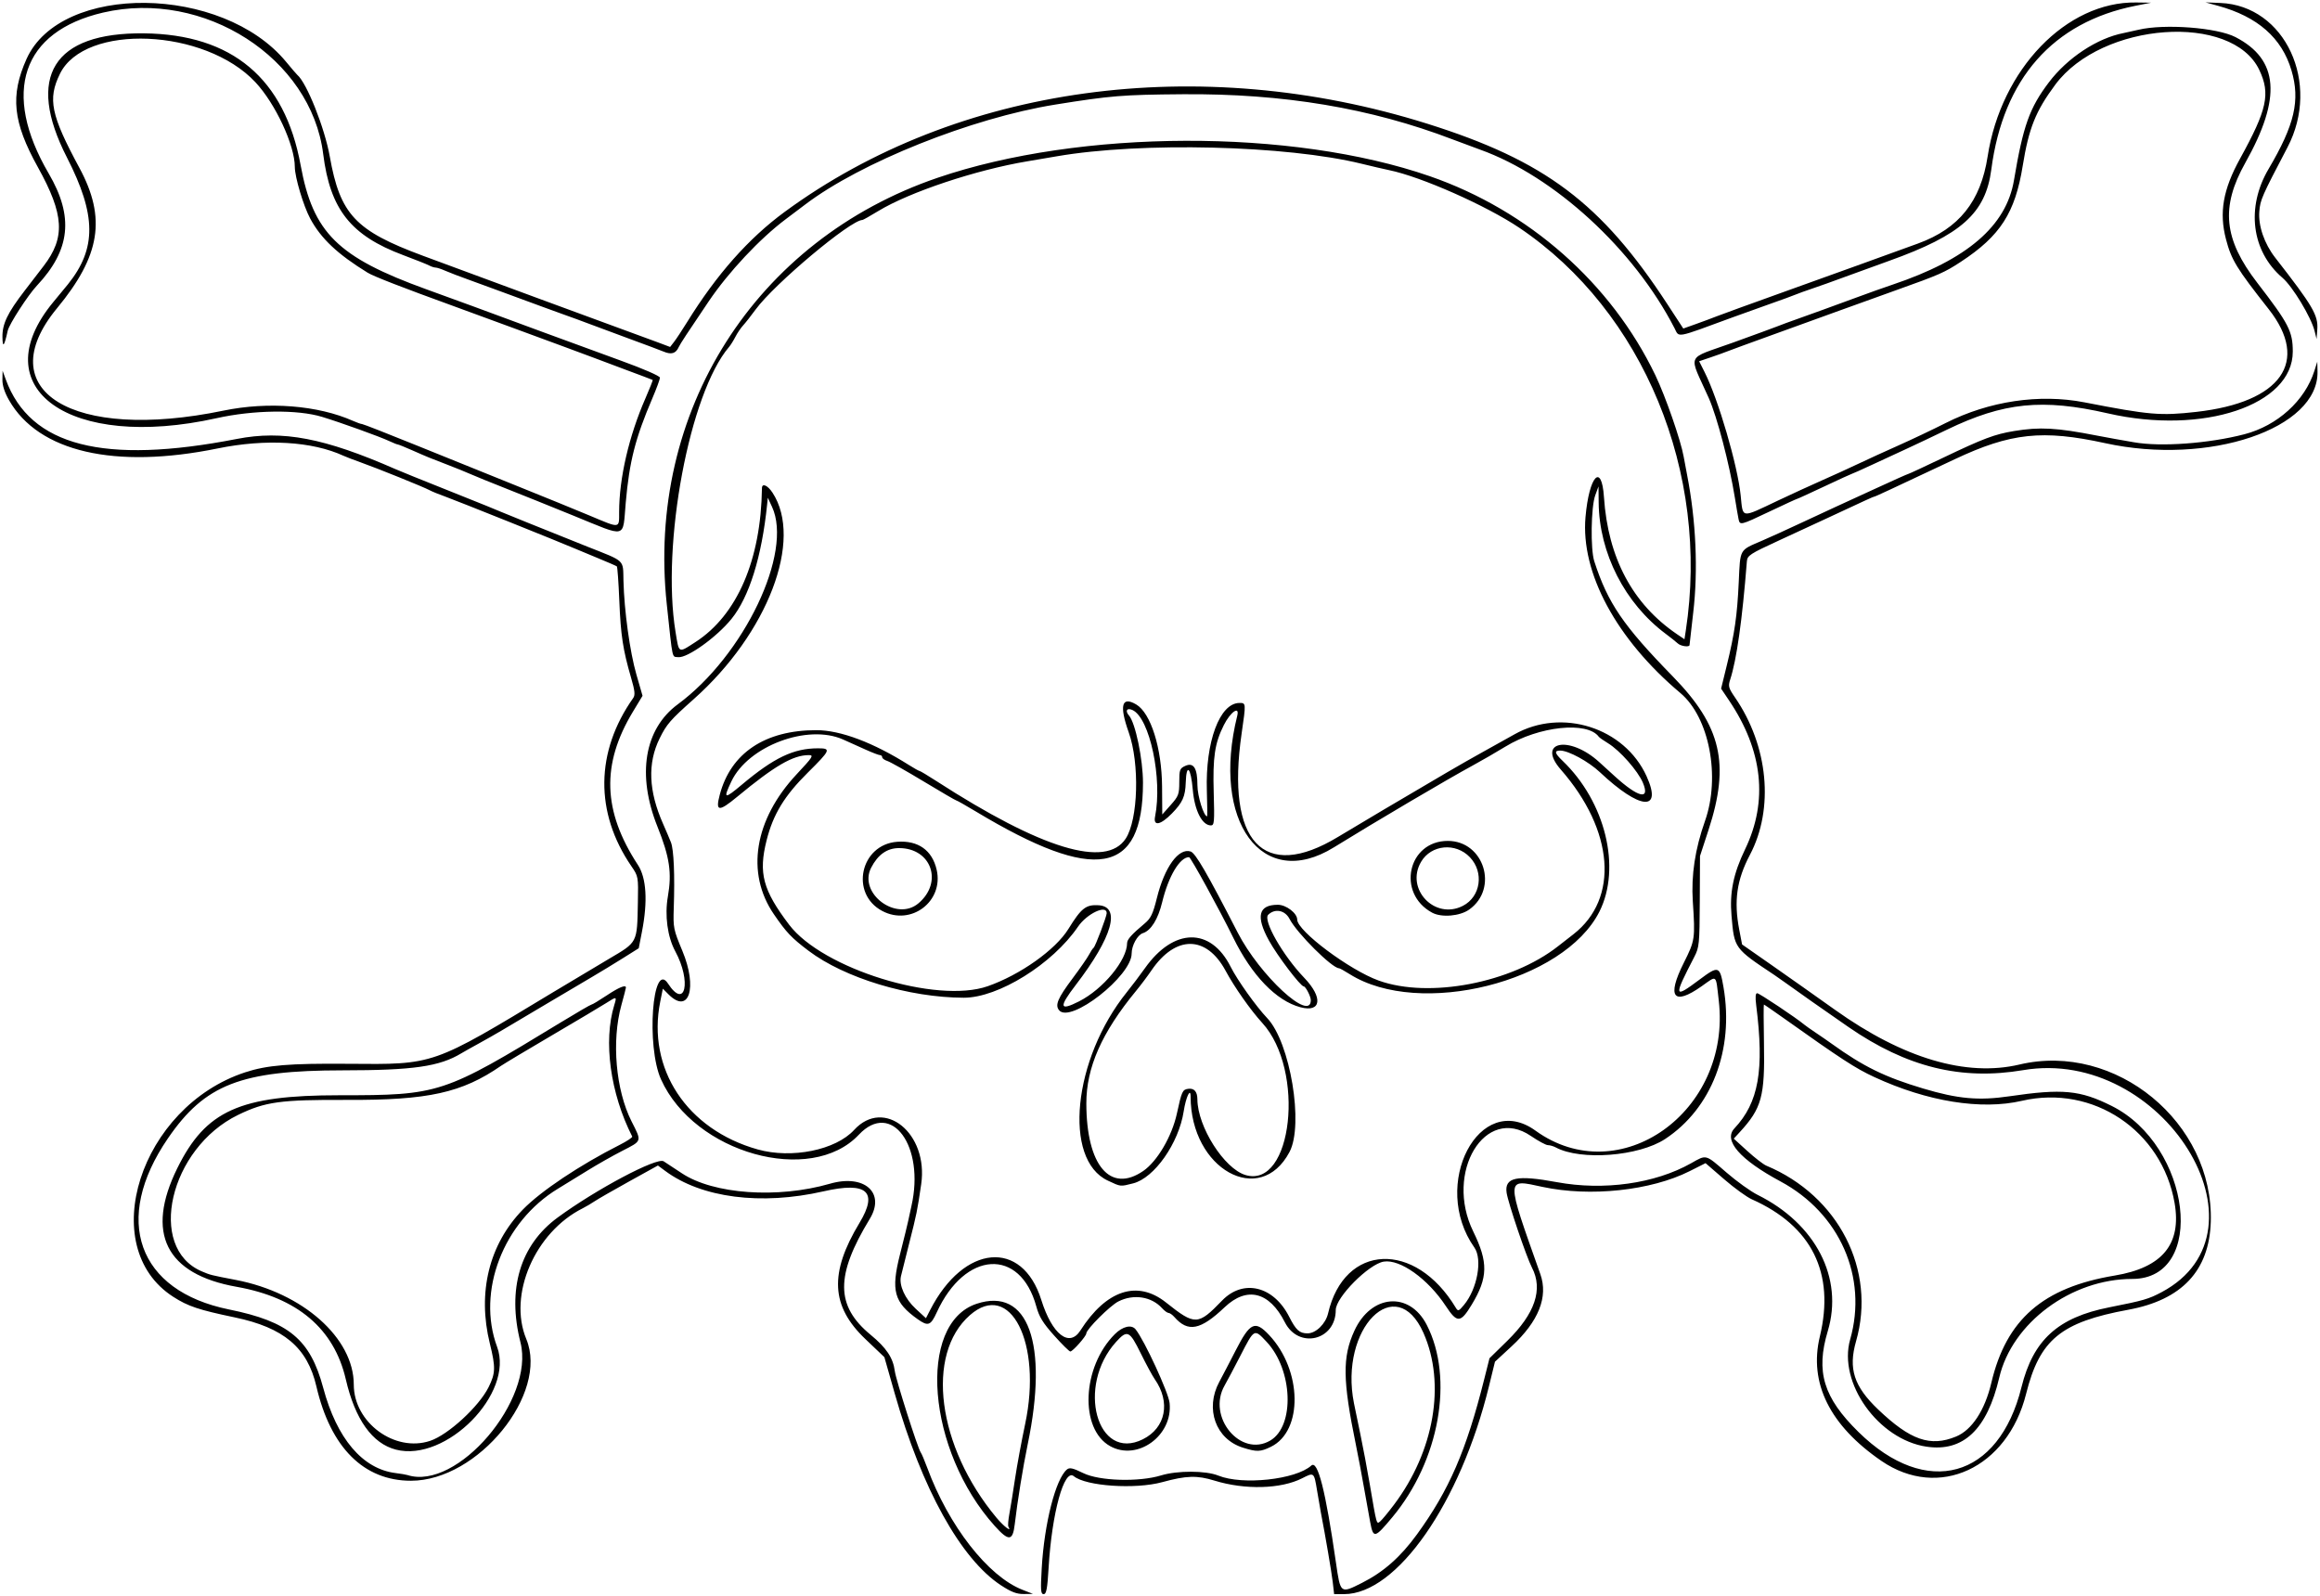 <?xml version="1.0" encoding="UTF-8" standalone="no"?>
<!-- Created with Inkscape (http://www.inkscape.org/) -->

<svg
   xmlns:dc="http://purl.org/dc/elements/1.1/"
   xmlns:cc="http://creativecommons.org/ns#"
   xmlns:rdf="http://www.w3.org/1999/02/22-rdf-syntax-ns#"
   xmlns:svg="http://www.w3.org/2000/svg"
   xmlns="http://www.w3.org/2000/svg"
   xmlns:sodipodi="http://sodipodi.sourceforge.net/DTD/sodipodi-0.dtd"
   xmlns:inkscape="http://www.inkscape.org/namespaces/inkscape"
   id="svg2996"
   version="1.1"
   inkscape:version="0.48.1 "
   width="1023"
   height="704"
   sodipodi:docname="SkullAndCrossBones.jpg">
  <defs
     id="defs3000" />
  <sodipodi:namedview
     pagecolor="#ffffff"
     bordercolor="#666666"
     borderopacity="1"
     objecttolerance="10"
     gridtolerance="10"
     guidetolerance="10"
     inkscape:pageopacity="0"
     inkscape:pageshadow="2"
     inkscape:window-width="1366"
     inkscape:window-height="716"
     id="namedview2998"
     showgrid="false"
     inkscape:zoom="0.75076128"
     inkscape:cx="511.48769"
     inkscape:cy="351.97708"
     inkscape:window-x="-8"
     inkscape:window-y="-8"
     inkscape:window-maximized="1"
     inkscape:current-layer="svg2996" />
  <path
     style="fill:#000000"
     d="m 441.405,699.128 c -17.773,-11.653 -34.918,-42.601 -46.886,-84.634 l -4.554,-15.994 -8.394,-8 c -15.212,-14.497 -15.95,-29.072 -2.593,-51.198 8.366,-13.859 3.313,-18.3 -15.848,-13.928 -27.553,6.287 -53.785,2.899 -69.824,-9.018 l -3.195,-2.374 -12.601,6.973 c -6.93,3.835 -13.818,7.793 -15.305,8.795 -1.488,1.002 -3.847,2.393 -5.244,3.092 -21.084,10.546 -32.997,38.134 -24.897,57.658 9.989,24.078 -21.273,62.5 -50.853,62.5 -20.802,0 -35.439,-14.612 -41.706,-41.636 C 135.538,594.26 125.138,585.477 103.5,580.957 87.543,577.625 82.891,576.066 76.365,571.864 c -34.357,-22.117 -14.589,-83.768 31.735,-98.976 9.637,-3.164 19.439,-3.976 45.399,-3.762 38.289,0.316 36.648,0.889 90.5,-31.626 7.425,-4.483 18.436,-11.062 24.468,-14.62 12.802,-7.551 12.448,-6.862 12.804,-24.881 0.225,-11.371 0.193,-11.55 -2.856,-16 -16.194,-23.633 -15.905,-50.497 0.798,-74.177 0.936,-1.327 0.737,-3.204 -0.954,-9 -3.57,-12.237 -4.552,-18.684 -5.176,-33.996 -0.329,-8.07 -0.82,-14.85 -1.092,-15.066 -0.272,-0.216 -4.094,-1.876 -8.494,-3.687 -4.4,-1.812 -8.9,-3.685 -10,-4.163 -5.999,-2.606 -52.77,-21.359 -57.088,-22.889 -2.798,-0.992 -5.948,-2.277 -7,-2.857 -2.417,-1.332 -23.122,-9.695 -30.412,-12.283 -3.025,-1.074 -6.4,-2.368 -7.5,-2.875 -13.86,-6.392 -34.258,-7.586 -55.5,-3.249 -45.423,9.274 -78.966,1.524 -91.999,-21.256 -1.993,-3.484 -2.977,-6.548 -2.931,-9.124 L 1.141,163.5 2.555,167.357 C 13.316,196.705 45.691,205.026 104.5,193.56 c 20.183,-3.935 38.514,-0.433 70,13.374 2.2,0.965 11.65,4.792 21,8.505 9.35,3.713 17.9,7.143 19,7.622 3.673,1.599 30.835,12.588 44.5,18.003 16.957,6.719 15.684,5.52 15.913,14.998 0.319,13.225 2.832,31.452 5.711,41.42 l 2.703,9.357 -4.244,7.024 c -13.997,23.165 -13.325,43.837 2.195,67.555 3.773,5.766 4.399,16.029 1.796,29.418 l -1.427,7.336 -7.073,4.442 c -3.89,2.443 -9.998,6.157 -13.573,8.253 -3.575,2.096 -12.115,7.146 -18.977,11.222 -6.862,4.076 -13.242,7.861 -14.177,8.411 -0.935,0.55 -3.87,2.292 -6.523,3.87 -2.653,1.579 -7.298,4.221 -10.323,5.872 -3.025,1.651 -6.4,3.547 -7.5,4.214 -9.711,5.885 -21.199,7.542 -52.41,7.558 -44.852,0.024 -60.737,6.206 -77.042,29.985 -24.601,35.877 -13.395,67.276 26.932,75.463 26.378,5.355 35.8,13.191 41.529,34.537 6.029,22.462 17.36,35.807 31.943,37.618 2.226,0.276 4.563,0.668 5.194,0.871 21.921,7.046 56.257,-33.23 49.856,-58.48 -5.951,-23.476 -0.17,-42.92 16.371,-55.067 16.983,-12.471 43.794,-26.7 46.758,-24.814 1.186,0.755 4.785,3.121 7.996,5.259 13.937,9.277 42.278,11.281 65.366,4.621 15.112,-4.359 24.548,3.976 17.54,15.492 -15.205,24.986 -15.107,38.384 0.374,51.152 6.956,5.737 9.905,10.167 10.652,16.002 0.484,3.783 10.17,34.17 11.425,35.845 0.412,0.55 1.699,3.577 2.86,6.728 9.455,25.66 26.811,47.918 41.991,53.855 l 4.664,1.824 -4.095,0.047 c -3.12,0.036 -5.501,-0.875 -10,-3.825 z m 17.94,-7.508 c 1.132,-19.815 6.153,-39.469 11.141,-43.609 1.146,-0.951 2.621,-0.616 7.227,1.64 7.078,3.467 24.478,3.979 34.219,1.006 7.255,-2.214 19.743,-2.178 25.298,0.073 10.627,4.306 34.145,1.765 40.99,-4.429 2.838,-2.568 6.266,10.922 10.85,42.699 2.008,13.917 1.927,13.854 11.52,9.026 9.429,-4.745 16.935,-11.366 24.191,-21.337 14.212,-19.531 21.783,-36.992 29.678,-68.446 l 2.324,-9.258 7.901,-7.742 c 12.19,-11.945 15.796,-22.662 10.838,-32.214 -2.47,-4.76 -10.573,-28.713 -11.191,-33.084 -0.957,-6.766 4.487,-7.901 22.17,-4.621 20.659,3.832 43.256,0.649 59.174,-8.334 6.899,-3.894 6.187,-4.081 15.637,4.104 4.504,3.901 10.664,8.323 13.689,9.827 25.67,12.762 37.983,36.664 30.951,60.086 -5.38,17.92 -1.913,29.312 13.541,44.493 29.959,29.431 61.865,20.646 71.881,-19.791 5.147,-20.78 16.05,-30.708 38.627,-35.173 15.229,-3.012 17.424,-3.648 23.191,-6.72 50.857,-27.093 0.27,-108.254 -61.02,-97.899 -27.391,4.628 -51.375,-1.275 -77.02,-18.957 -9.636,-6.644 -24.371,-16.992 -28.047,-19.698 -1.317,-0.969 -3.41,-2.437 -4.65,-3.262 -17.781,-11.828 -17.694,-11.709 -18.94,-26.1 -0.895,-10.335 0.785,-18.576 5.992,-29.4 10.211,-21.226 7.817,-43.471 -7.058,-65.575 l -3.529,-5.244 2.47,-10.091 c 3.516,-14.361 4.614,-22 5.313,-36.951 0.693,-14.835 0.132,-13.834 10.184,-18.16 3.636,-1.565 11.562,-5.172 17.612,-8.017 6.05,-2.844 12.575,-5.876 14.5,-6.737 1.925,-0.861 9.91,-4.527 17.744,-8.146 C 834.578,211.961 841.192,209 841.441,209 c 0.249,0 7.114,-3.188 15.256,-7.085 17.858,-8.547 22.802,-10.411 31.385,-11.828 11.404,-1.883 18.692,-1.485 36.539,1.999 2.816,0.55 6.416,1.219 8,1.487 1.584,0.268 5.325,0.924 8.313,1.457 11.773,2.101 33.02,0.561 48.737,-3.533 14.555,-3.791 26.693,-14.793 30.859,-27.971 l 1.273,-4.027 0.099,4.29 c 0.583,25.295 -47.862,41.661 -93.647,31.637 C 900.687,189.392 886.627,190.891 862,202.492 832.521,216.378 826.878,219 826.478,219 c -0.366,0 -3.421,1.398 -21.978,10.058 -3.3,1.54 -12.3,5.702 -20,9.25 -12.993,5.986 -14.016,6.656 -14.226,9.321 -2.042,25.902 -4.499,43.29 -7.362,52.092 -0.935,2.874 -0.706,3.718 2.12,7.825 14.715,21.388 17.337,49.047 6.583,69.454 -5.81,11.026 -7.131,20.304 -4.696,33 l 1.246,6.5 12.896,9 c 7.093,4.95 19.768,13.898 28.167,19.886 29.991,21.377 57.812,29.615 81.272,24.065 42.38,-10.026 85.716,25.639 84.336,69.408 -0.679,21.52 -12.754,34.39 -36.336,38.727 -29.769,5.475 -39.093,13.144 -45.092,37.09 -8.221,32.811 -38.567,46.887 -63.79,29.587 -22.79,-15.63 -32.092,-34.408 -27.168,-54.841 6.756,-28.033 -3.522,-48.768 -30.008,-60.542 -2.232,-0.992 -7.731,-4.983 -12.221,-8.869 l -8.163,-7.065 -6.991,3.521 c -17.07,8.596 -43.878,11.466 -64.903,6.948 -16.328,-3.509 -16.295,-4.867 -0.95,38.486 3.548,10.026 -0.745,20.804 -12.678,31.829 l -7.33,6.771 -2.632,10.753 C 643.96,662.792 615.955,703 592.673,703 l -4.393,0 -0.604,-5.25 c -0.5,-4.347 -3.202,-20.191 -5.244,-30.75 -0.266,-1.375 -1.023,-5.763 -1.683,-9.75 -1.331,-8.043 -1.309,-8.025 -6.563,-5.345 -9.327,4.758 -25.243,5.183 -38.664,1.032 -7.67,-2.373 -12.407,-2.233 -23.021,0.677 -11.89,3.26 -33.696,1.788 -39.025,-2.634 -4.232,-3.512 -9.656,16.192 -11.085,40.27 -0.562,9.463 -0.989,11.75 -2.196,11.75 -1.282,0 -1.405,-1.646 -0.849,-11.38 z m -20.734,-18.708 c -29.865,-33.217 -34.403,-89.236 -7.936,-97.97 22.687,-7.487 31.747,17.532 22.474,62.058 -2.044,9.815 -4.537,25.209 -5.708,35.25 -0.864,7.405 -2.646,7.539 -8.829,0.663 z m 6.033,0.321 c -0.26,-0.421 -0.054,-3.009 0.459,-5.75 0.513,-2.741 1.626,-9.65 2.473,-15.352 0.847,-5.703 2.864,-16.613 4.482,-24.245 7.561,-35.671 -6.603,-63.518 -24.372,-47.916 -19.721,17.316 -14.408,57.956 11.671,89.28 3.272,3.929 6.98,6.724 5.286,3.984 z m 159.547,-1.939 C 603.585,668.108 602.349,661.225 601.443,656 c -0.906,-5.225 -2.523,-13.775 -3.594,-19 -5.827,-28.423 -5.959,-38.526 -0.657,-50.108 7.401,-16.166 24.285,-17.542 31.945,-2.604 12.074,23.547 5.573,59.876 -15.172,84.777 -7.793,9.354 -8.393,9.491 -9.773,2.231 z m 10.453,-7.684 c 17.797,-23.615 22.929,-53.429 13.043,-75.782 -12.109,-27.381 -37.218,-2.062 -30.674,30.931 0.408,2.057 1.685,8.24 2.839,13.74 1.153,5.5 3.016,15.4 4.139,22 3.113,18.293 2.968,17.778 4.617,16.409 0.786,-0.652 3.502,-3.936 6.035,-7.298 z M 174.598,639.281 c -10.443,-2.672 -18.003,-13.277 -22.12,-31.031 -5.177,-22.324 -21.355,-36.028 -48.143,-40.779 C 73.127,561.936 64.052,543.801 78.171,515.187 90.727,489.741 105.693,483 149.635,483 c 44.201,0 45.729,-0.503 97.712,-32.173 7.066,-4.305 13.141,-7.828 13.5,-7.83 0.359,-0.002 3.353,-1.8 6.653,-3.997 5.431,-3.615 8.5,-4.874 8.5,-3.487 0,0.282 -0.9,3.76 -2,7.73 -4.382,15.812 -2.491,37.479 4.471,51.257 4.576,9.055 4.76,8.476 -4.151,13.054 -4.224,2.17 -11.086,6.06 -15.25,8.645 -4.164,2.584 -10.024,6.184 -13.023,8 -24.121,14.604 -35.939,45.315 -26.848,69.771 7.598,20.441 -22.458,50.977 -44.601,45.312 z m 15.117,-3.893 c 7.954,-2.679 21.467,-15.099 25.725,-23.643 3.069,-6.158 3.145,-8.782 0.56,-19.245 -5.572,-22.553 -0.332,-43.803 14.574,-59.114 7.955,-8.171 25.076,-19.603 42.743,-28.54 3.199,-1.619 5.657,-3.258 5.461,-3.644 -9.668,-19.032 -12.816,-42.066 -7.919,-57.952 1.198,-3.885 1.121,-3.904 -3.63,-0.865 -2.051,1.311 -12.729,7.666 -23.729,14.122 -11,6.456 -21.156,12.536 -22.57,13.512 -17.249,11.912 -32.036,15.182 -67.981,15.032 -29.328,-0.122 -35.981,0.795 -47.949,6.61 -30.264,14.706 -40.445,58.605 -16.005,69.009 3.784,1.611 3.849,1.627 15.005,3.77 29.519,5.67 52,25.623 52,46.152 0,16.745 18.099,30.056 33.715,24.795 z M 489.5,637.734 c -13.563,-7.573 -12.416,-34.884 2.074,-49.374 3.47,-3.47 7.376,-4.368 9.18,-2.11 3.919,4.906 14.5,27.839 14.979,32.464 1.489,14.385 -14.183,25.748 -26.233,19.019 z m 14.44,-3.025 c 10.105,-5.027 12.337,-16.356 5.226,-26.525 -1.032,-1.476 -3.815,-6.621 -6.185,-11.434 -4.903,-9.959 -5.911,-10.425 -10.831,-5 -17.659,19.47 -8.449,53.028 11.79,42.959 z m 44.125,3.702 c -12.016,-3.769 -16.821,-17.141 -10.426,-29.012 1.451,-2.694 4.713,-8.949 7.248,-13.899 6.332,-12.366 8.519,-13.367 14.741,-6.75 14.592,15.521 15.031,42.292 0.807,49.259 -4.656,2.28 -6.221,2.331 -12.369,0.402 z m 12.076,-3.153 c 10.887,-6.431 9.941,-31.218 -1.663,-43.556 -5.47,-5.816 -5.332,-5.889 -11.513,6.126 -2.737,5.32 -5.873,11.241 -6.97,13.157 -7.933,13.86 7.104,31.978 20.146,24.273 z M 849.5,637.975 c -21.267,-3.171 -39.105,-28.206 -33.679,-47.267 7.83,-27.505 -4.581,-55.674 -30.713,-69.708 -17.886,-9.605 -25.282,-18.094 -20.347,-23.356 10.739,-11.452 13.256,-25.674 9.624,-54.394 -0.451,-3.568 -0.31,-5.25 0.442,-5.25 0.925,0 17.265,10.904 20.751,13.848 0.593,0.501 2.843,2.088 5,3.528 2.157,1.439 5.332,3.631 7.055,4.871 14.095,10.137 23.446,14.719 40.367,19.778 15.374,4.596 24.503,5.418 38.049,3.425 23.41,-3.444 31.163,-2.711 45.112,4.267 35.09,17.555 42.076,76.283 9.074,76.283 -26.934,0 -53.016,19.338 -58.671,43.5 -5.36,22.902 -15.868,32.889 -32.064,30.475 z m 13,-4.461 c 7.005,-2.88 12.721,-11.579 15.576,-23.703 6.583,-27.963 22.799,-42.058 54.424,-47.307 20.979,-3.482 29.528,-13.839 26.385,-31.969 -5.54,-31.965 -35.989,-52.353 -67.33,-45.084 -17.978,4.169 -41.705,0.344 -65.145,-10.503 -8.228,-3.807 -14.46,-7.863 -40.256,-26.197 -4.45,-3.163 -8.217,-5.751 -8.372,-5.751 -0.155,-7.2e-4 -0.14,7.683 0.035,17.075 0.435,23.476 -0.979,28.652 -10.725,39.243 l -2.592,2.817 6,5.464 c 3.3,3.005 7.055,5.905 8.345,6.445 31.886,13.336 48.592,46.034 39.573,77.458 -3.464,12.07 -0.935,19.878 9.734,30.054 14.217,13.559 23.009,16.621 34.347,11.96 z M 464.842,588.98 c -4.962,-5.542 -6.621,-8.245 -7.879,-12.841 -7.133,-26.056 -31.444,-24.61 -43.902,2.611 -2.677,5.849 -3.829,6.261 -8.406,3.008 -10.464,-7.437 -11.864,-12.576 -7.795,-28.611 1.766,-6.956 3.382,-13.547 3.592,-14.647 0.21,-1.1 0.851,-4.049 1.425,-6.554 6.086,-26.562 -8.808,-46.831 -23.178,-31.543 C 357.519,522.935 306.152,508.564 291.473,476 c -6.582,-14.602 -3.79,-52.816 3.087,-42.25 7.605,11.684 10.418,-0.873 3.192,-14.248 -3.434,-6.357 -4.709,-15.811 -3.255,-24.147 1.82,-10.434 0.785,-17.379 -4.589,-30.802 -9.157,-22.872 -5.803,-43.064 8.961,-53.957 29.243,-21.575 50.899,-66.965 41.554,-87.096 l -1.857,-4 -0.307,3 c -2.352,23.019 -7.91,40.834 -15.747,50.477 -6.518,8.02 -19.438,17.288 -23.45,16.821 -2.844,-0.331 -2.338,2.004 -5.045,-23.298 C 284.93,181.531 332.969,105.868 413.445,78.396 476.363,56.918 569.701,56.625 630.5,77.716 c 43.64,15.138 79.996,47.23 99.441,87.779 4.472,9.325 11.224,28.755 12.471,35.885 0.277,1.584 0.953,5.184 1.502,8 3.949,20.247 4.918,42.046 2.703,60.823 -0.889,7.536 -1.617,13.949 -1.617,14.25 0,1.059 -3.872,0.534 -5.179,-0.702 -0.727,-0.688 -3.121,-2.593 -5.321,-4.234 -18.024,-13.445 -29.35,-35.619 -29.57,-57.895 l -0.07,-7.122 -1.442,3.936 c -1.879,5.13 -2.148,23.76 -0.42,29.095 5.972,18.441 12.735,28.357 34.642,50.794 21.389,21.907 25.252,38.526 15.728,67.675 l -3.757,11.5 -0.099,20 c -0.094,18.876 -0.23,20.253 -2.426,24.5 -9.257,17.906 -9.105,18.538 2.396,9.941 8.306,-6.209 8.88,-6.019 10.504,3.477 4.712,27.547 -5.24,53.387 -25.761,66.885 -11.614,7.639 -37.174,9.611 -48.187,3.717 C 684.99,505.459 683.422,505 682.554,505 c -0.867,0 -4.25,-1.825 -7.518,-4.055 -20.192,-13.783 -38.182,16.041 -25.414,42.131 6.66,13.608 6.525,20.345 -0.644,32.225 -4.947,8.197 -6.441,8.277 -11.479,0.615 C 629.656,563.984 617.365,555.192 610.163,556.361 603.561,557.432 589,572.112 589,577.697 c 0,13.452 -16.377,17.386 -22.454,5.394 C 559.721,569.623 549.813,567.157 540,576.484 c -10.622,10.095 -16.131,11.181 -22.117,4.359 C 516.993,579.829 515.825,579 515.288,579 c -0.538,0 -1.834,-0.946 -2.88,-2.102 -4.663,-5.153 -12.603,-6.369 -19.294,-2.955 C 489.433,575.82 479,586.246 479,588.046 479,589.234 473.012,596 471.96,596 c -0.458,0 -3.661,-3.159 -7.118,-7.02 z m 11.558,-2.255 c 11.432,-17.871 25.155,-22.355 37.753,-12.334 12.831,10.206 14.076,10.163 24.711,-0.841 9.336,-9.66 22.7,-6.448 29.587,7.111 3.024,5.954 4.557,7.34 8.116,7.34 3.678,0 7.982,-4.197 9.053,-8.827 7.136,-30.865 38.423,-32.225 56.322,-2.447 0.975,1.623 1.28,1.518 3.57,-1.226 5.896,-7.063 8.28,-20.155 4.615,-25.346 -19.577,-27.729 2.22,-69.431 26.945,-51.552 37.022,26.771 86.5,-8.342 80.817,-57.352 -1.378,-11.887 -0.593,-11.232 -7.573,-6.31 -12.426,8.763 -15.452,4.81 -7.877,-10.29 4.988,-9.944 5.086,-10.608 4.004,-27.155 -0.754,-11.523 0.995,-23.069 5.368,-35.43 6.916,-19.55 1.889,-45.726 -10.838,-56.435 -28.25,-23.771 -44.021,-53.028 -41.847,-77.633 1.605,-18.173 7.12,-24.136 8.137,-8.798 1.777,26.815 12.624,47.166 32.243,60.498 l 3.254,2.211 0.57,-3.704 C 754.052,208.52 724.673,137.343 669.969,100.472 655.459,90.692 626.617,77.919 612.521,75.03 610.31,74.577 604.9,73.32 600.5,72.238 567.293,64.069 503.255,62.492 465.992,68.925 462.421,69.541 456.575,70.535 453,71.133 430.342,74.923 401.041,84.7 387.269,93.067 383.709,95.23 380.573,97 380.302,97 c -5.227,0 -38.845,28.183 -47.117,39.5 -2.01,2.75 -4.487,5.9 -5.505,7 -1.017,1.1 -2.541,3.35 -3.386,5 -0.845,1.65 -2.113,3.675 -2.818,4.5 -17.441,20.396 -29.947,87.066 -23.588,125.75 1.577,9.594 1.094,9.354 8.801,4.373 18.357,-11.865 28.854,-36.186 29.294,-67.873 0.032,-2.324 2.505,-1.256 4.646,2.007 13.651,20.796 -2.058,61.985 -34.726,91.051 -10.358,9.216 -11.959,11.061 -15.054,17.348 -5.377,10.922 -4.875,23.207 1.54,37.665 1.264,2.849 2.826,6.53 3.472,8.18 1.254,3.207 1.729,14.389 1.232,29 -0.293,8.602 -0.125,9.434 3.8,18.835 6.773,16.22 2.94,28.226 -6.119,19.166 l -2.499,-2.499 -1.138,5.665 c -5.951,29.632 11.721,56.453 42.972,65.222 15.006,4.211 34.374,0.292 42.522,-8.604 13.211,-14.423 32.85,1.484 29.564,23.947 -1.731,11.832 -1.963,12.973 -5.345,26.267 -1.679,6.6 -3.292,13.05 -3.584,14.333 -0.913,4.007 1.818,9.99 6.551,14.352 l 4.478,4.128 1.857,-3.619 c 14.889,-29.021 40.572,-31.343 49.01,-4.431 4.776,15.233 12.33,21.133 17.237,13.462 z M 488.5,520.642 c -19.863,-9.29 -15.38,-53.633 8.406,-83.142 2.217,-2.75 5.796,-7.491 7.954,-10.536 12.667,-17.873 28.998,-18.131 37.803,-0.596 2.937,5.849 11.2,17.447 16.125,22.632 10.127,10.663 16.178,46.989 9.827,59 C 555.577,532.657 525,515.543 525,483.59 c 0,-4.208 -2.079,0.216 -3.049,6.488 -2.176,14.068 -12.952,29.426 -22.299,31.78 -5.811,1.463 -5.307,1.518 -11.152,-1.215 z m 15.571,-4.223 c 6.225,-4.258 12.704,-15.314 14.895,-25.419 2.114,-9.751 2.447,-10.482 4.942,-10.837 2.652,-0.378 4.055,1.215 4.078,4.628 0.081,12.103 11.812,30.57 21.208,33.385 20.72,6.208 26.495,-46.204 7.392,-67.083 -5.128,-5.604 -12.257,-15.743 -16.13,-22.941 -8.489,-15.774 -22.067,-15.861 -32.726,-0.209 -1.707,2.506 -4.77,6.582 -6.807,9.057 -15.125,18.38 -21.934,33.817 -21.903,49.654 0.053,27.275 10.517,39.707 25.053,29.765 z m -37.06,-70.906 c -1.884,-2.27 -0.614,-5.279 5.916,-14.013 3.29,-4.4 6.564,-9.125 7.276,-10.5 0.712,-1.375 1.623,-2.746 2.025,-3.046 C 482.985,417.388 488,404.132 488,402.697 c 0,-3.907 -8.73,0.201 -12.65,5.953 -11.252,16.509 -35.169,31.381 -50.401,31.341 -24.074,-0.063 -52.547,-8.685 -68.448,-20.727 -7.529,-5.702 -9.72,-8.01 -15.25,-16.073 -12.486,-18.204 -8.66,-41.771 10.022,-61.74 7.17,-7.663 7.67,-8.452 5.355,-8.452 -6.959,0 -15.047,4.712 -31.591,18.402 -8.137,6.734 -9.638,6.553 -7.66,-0.923 4.868,-18.4 19.948,-28.481 42.601,-28.479 10.623,6.3e-4 25.115,5.458 40.817,15.371 2.291,1.446 4.404,2.629 4.696,2.629 0.293,0 3.564,1.959 7.27,4.354 46.518,30.056 74.941,38.713 83.62,25.467 5.512,-8.412 6.204,-33.143 1.312,-46.895 -4.217,-11.856 -3.081,-16.038 3.329,-12.252 6.412,3.788 11.266,19.206 11.388,36.169 l 0.088,12.342 3.75,-4.221 c 3.432,-3.862 3.75,-4.721 3.75,-10.114 0,-5.381 0.227,-5.996 2.61,-7.082 3.708,-1.689 5.39,0.952 5.39,8.463 0,4.812 2.782,13.769 4.277,13.769 0.13,0 0.078,-5.062 -0.116,-11.25 -0.68,-21.646 5.674,-38.75 14.395,-38.75 2.891,0 2.89,-0.015 0.932,13.5 -6.925,47.798 9.593,65.504 42.512,45.572 8.926,-5.405 28.477,-16.979 48.15,-28.504 4.757,-2.787 11.916,-6.868 15.907,-9.068 3.992,-2.2 10.185,-5.65 13.764,-7.668 20.875,-11.767 48.478,-3.009 58.233,18.477 C 733.197,358.045 723.183,357.191 705.5,340.558 700.464,335.822 691.621,331 687.97,331 c -2.734,0 -2.468,1.149 1.043,4.513 18.875,18.083 25.979,47.141 16.256,66.487 -15.606,31.052 -79.358,47.013 -110.146,27.578 C 592.877,428.16 590.782,427 590.467,427 c -3.069,0 -18.581,-15.449 -21.838,-21.75 -2.002,-3.872 -6.419,-4.745 -9.406,-1.858 -2.463,2.38 6.434,17.961 15.884,27.817 8.387,8.747 7.507,15.44 -1.706,12.976 -10.668,-2.853 -21.428,-14.012 -29.626,-30.724 C 537.737,401.152 525.034,378 524.318,378 c -4.075,0 -9.082,8.387 -11.862,19.868 -1.822,7.526 -4.932,12.513 -8.511,13.649 -2.379,0.755 -4.945,5.417 -4.945,8.983 0,9.91 -27.001,31.023 -31.989,25.013 z m 8.776,-3.905 c 10.621,-5.382 21.182,-18.179 21.208,-25.7 0.006,-1.627 1.994,-3.85 7.765,-8.68 2.702,-2.262 3.621,-4.182 5.372,-11.228 3.395,-13.661 9.572,-22.181 14.865,-20.501 2.133,0.677 7.226,9.449 20.767,35.771 C 555.498,430.193 578,450.978 578,441.047 578,439.419 575.721,435 574.882,435 573.489,435 563.202,421.437 559.534,414.762 553.651,404.06 554.918,399 563.482,399 c 3.664,0 8.518,3.722 8.518,6.532 0,5.011 23.117,22.297 35.992,26.913 22.215,7.965 58.425,1.028 78.995,-15.134 0.832,-0.654 3.9,-3.046 6.818,-5.317 20.213,-15.729 17.917,-45.788 -5.544,-72.582 -10.933,-12.486 3.756,-15.347 16.952,-3.302 1.44,1.314 4.485,4.09 6.768,6.169 10.421,9.49 15.724,10.739 12.464,2.934 -2.187,-5.234 -10.166,-14.279 -15.401,-17.456 -1.949,-1.183 -3.769,-2.46 -4.044,-2.836 -5.068,-6.945 -26.412,-4.701 -41.191,4.33 -4.02,2.456 -10.459,6.178 -14.309,8.269 -11.347,6.164 -42.604,24.594 -61.401,36.202 -31.507,19.458 -54.127,-11.431 -42.534,-58.081 1.136,-4.569 -3.018,-1.666 -5.929,4.145 -3.993,7.97 -4.907,14.094 -4.448,29.788 0.378,12.909 0.248,14.426 -1.228,14.426 -3.887,0 -7.212,-6.542 -8.008,-15.754 -0.852,-9.865 -2.81,-11.862 -3.101,-3.162 -0.208,6.211 -1.368,8.802 -6.117,13.666 -4.997,5.117 -8.28,5.733 -7.412,1.39 3.341,-16.704 -2.347,-43.552 -9.961,-47.022 -2.455,-1.118 -3.368,0.336 -1.526,2.431 2.815,3.204 6.168,19.335 6.162,29.642 -0.025,40.746 -20.999,44.364 -73.636,12.704 C 425.885,355.203 421.988,353 421.702,353 c -0.286,0 -6.748,-3.761 -14.361,-8.358 C 399.729,340.045 392.488,335.965 391.25,335.575 390.012,335.185 389,334.446 389,333.933 389,333.42 388.562,333 388.027,333 c -0.535,0 -3.347,-1.073 -6.25,-2.385 -2.903,-1.312 -7.41,-3.337 -10.016,-4.5 -15.651,-6.984 -41.874,2.863 -49.273,18.502 -3.7,7.82 -3.174,7.973 4.695,1.366 C 341.319,334.113 349.948,330 360.71,330 c 5.867,0 5.561,0.725 -4.536,10.743 -10.305,10.224 -15.258,18.366 -18.146,29.831 -3.645,14.468 -1.645,21.945 9.959,37.238 14.733,19.415 65.023,34.983 87.548,27.101 14.332,-5.015 29.904,-16.071 35.585,-25.266 5.674,-9.183 7.689,-10.77 13.266,-10.444 9.991,0.583 6.13,14.099 -10.052,35.191 -7.538,9.825 -7.183,11.59 1.453,7.214 z m -86.756,-39.873 c -14.391,-7.61 -9.685,-29.336 6.61,-30.515 9.23,-0.668 15.419,3.732 17.387,12.358 3.18,13.941 -11.28,24.882 -23.997,18.157 z m 15.928,-3.354 c 11.03,-9.281 5.762,-24.367 -8.513,-24.377 -5.271,-0.004 -9.344,2.865 -12.326,8.681 -5.752,11.218 11.088,23.902 20.839,15.697 z m 226.543,4.101 c -15.8,-8.541 -10.748,-31.649 6.921,-31.649 15.948,0 22.49,20.972 9.441,30.263 -4.138,2.947 -12.21,3.63 -16.362,1.385 z m 13.592,-3.031 c 7.834,-4.051 9.368,-14.779 3.061,-21.409 -6.269,-6.59 -17.037,-5.59 -21.519,1.998 -7.085,11.994 6.063,25.822 18.458,19.412 z M 253,227.457 C 242.825,223.309 229.325,217.876 223,215.385 c -6.325,-2.491 -13.3,-5.326 -15.5,-6.3 -2.2,-0.974 -6.7,-2.802 -10,-4.062 -7.912,-3.02 -8.989,-3.462 -15.78,-6.466 C 178.542,197.151 175.685,196 175.371,196 c -0.313,0 -1.987,-0.668 -3.72,-1.485 C 167.495,192.556 150.189,186.32 142,183.831 c -10.84,-3.295 -30.147,-3.052 -46.5,0.586 -64.748,14.404 -103.484,-13.162 -71.986,-51.228 3.044,-3.679 5.952,-7.209 6.463,-7.845 C 42.638,109.567 42.521,94.858 29.533,69.477 11.29,33.826 23.423,14.26 63.5,14.705 c 38.883,0.432 62.046,19.923 69.055,58.105 5.486,29.889 16.329,40.599 55.445,54.767 16.117,5.838 21.82,7.932 51,18.727 9.625,3.561 25.262,9.287 34.75,12.725 10.014,3.628 17.25,6.784 17.25,7.522 0,0.699 -1.508,4.799 -3.35,9.11 -7.53,17.616 -10.137,27.856 -11.737,46.089 -1.403,15.993 0.905,15.418 -22.913,5.707 z M 273.006,225.75 c 0.014,-14.878 4.328,-33.497 11.614,-50.131 1.899,-4.334 3.323,-7.966 3.166,-8.07 -0.157,-0.104 -5.461,-2.108 -11.786,-4.454 -6.325,-2.345 -12.4,-4.628 -13.5,-5.072 -1.1,-0.445 -6.95,-2.621 -13,-4.836 -6.05,-2.215 -17.075,-6.278 -24.5,-9.027 -7.425,-2.75 -18.675,-6.876 -25,-9.17 -22.443,-8.139 -35.294,-13.135 -37.88,-14.727 C 148.858,112.104 141.579,105.252 136.822,96.449 133.832,90.917 130,78.097 130,73.628 130,64.064 121.462,45.705 112.617,36.25 90.367,12.464 37.371,10.192 26.43,32.553 20.974,43.705 22.417,50.684 34.997,74 c 11.949,22.147 9.311,38.724 -9.86,61.939 -29.981,36.305 6.795,58.939 73.363,45.151 19.782,-4.097 41.683,-2.369 57.151,4.509 1.733,0.771 3.533,1.403 4,1.405 0.467,0.002 11.424,4.294 24.349,9.537 12.925,5.243 32.95,13.332 44.5,17.975 11.55,4.643 25.725,10.426 31.5,12.852 13.695,5.752 12.999,5.839 13.006,-1.618 z m 493.572,3 c -0.253,-1.238 -0.968,-5.4 -1.588,-9.25 -2.405,-14.932 -7.872,-35.807 -11.524,-44 -9,-20.193 -10.513,-16.753 10.747,-24.437 9.508,-3.437 18.187,-6.616 19.287,-7.065 1.1,-0.449 2.9,-1.135 4,-1.524 7.52,-2.658 24.373,-8.77 31.5,-11.424 4.675,-1.741 11.65,-4.224 15.5,-5.517 32.924,-11.065 50.155,-25.876 53.553,-46.033 4.055,-24.048 6.838,-31.865 15.362,-43.146 8.199,-10.852 21.336,-19.525 32.979,-21.774 1.158,-0.224 4.13,-0.885 6.605,-1.469 11.488,-2.711 34.611,-0.952 42.736,3.252 19.101,9.883 20.427,26.758 4.351,55.4 -10.992,19.585 -9.585,33.691 5.284,52.987 13.858,17.983 15.628,21.415 15.628,30.301 0,23.627 -39.579,36.859 -81.5,27.248 -28.881,-6.621 -45.993,-4.889 -71,7.186 -6.05,2.922 -13.925,6.657 -17.5,8.301 -3.575,1.644 -10.482,4.84 -15.349,7.101 -4.867,2.262 -9.003,4.112 -9.192,4.112 -0.188,0 -5.59,2.475 -12.003,5.5 -6.413,3.025 -11.833,5.5 -12.044,5.5 -0.211,0 -5.591,2.475 -11.956,5.5 -13.194,6.271 -13.257,6.285 -13.878,3.25 z M 784,220.743 c 5.775,-2.739 14.55,-6.765 19.5,-8.948 4.95,-2.182 12.15,-5.468 16,-7.301 3.85,-1.833 11.725,-5.434 17.5,-8.001 5.775,-2.567 15.225,-7.054 21,-9.97 19.128,-9.658 41.296,-12.954 61.143,-9.091 28.701,5.586 33.492,5.995 49.357,4.205 37.438,-4.222 50.09,-22.184 31.894,-45.28 C 986.192,118.33 983.911,114.594 981.533,105.465 978.475,93.724 980.25,83.563 987.728,70 999.703,48.282 1001.207,41.383 996.252,30.886 984.282,5.527 926.848,9.634 906.288,37.319 c -8.671,11.676 -11.684,19.183 -14.374,35.809 -3.355,20.743 -9.901,30.911 -27.21,42.27 -7.309,4.796 -9.434,5.73 -28.704,12.608 -7.975,2.847 -19.225,6.898 -25,9.002 -5.775,2.104 -18.825,6.829 -29,10.5 -10.175,3.671 -19.4,7.045 -20.5,7.498 -1.1,0.453 -4.309,1.606 -7.131,2.563 l -5.131,1.74 2.4,4.778 c 6.078,12.101 14.546,41.052 15.914,54.413 1.052,10.273 -0.141,10.11 16.448,2.243 z M 292.5,155.009 c -1.1,-0.47 -8.3,-3.167 -16,-5.992 -7.7,-2.825 -15.575,-5.751 -17.5,-6.502 -1.925,-0.751 -6.875,-2.561 -11,-4.021 -4.125,-1.46 -8.4,-3.015 -9.5,-3.456 -1.1,-0.441 -5.375,-2.014 -9.5,-3.496 -4.125,-1.482 -9.075,-3.302 -11,-4.044 -1.925,-0.742 -6.875,-2.551 -11,-4.021 -4.125,-1.469 -8.918,-3.303 -10.651,-4.075 C 194.616,118.631 192.697,118 192.085,118 c -0.612,0 -1.894,-0.418 -2.849,-0.929 -0.955,-0.511 -6.102,-2.562 -11.437,-4.558 C 154.666,103.857 145.584,92.376 142.509,67.902 137.191,25.58 89.961,-4.775 45.48,5.541 9.683,13.843 0.572,40.774 21.474,76.5 c 11.149,19.056 9.597,33.718 -5.239,49.5 -3.892,4.14 -12.201,16.992 -12.826,19.838 -1.517,6.909 -2.249,7.811 -2.33,2.872 -0.096,-5.852 2.177,-10.614 9.797,-20.522 3.093,-4.021 6.846,-8.905 8.34,-10.852 9.684,-12.622 9.103,-22.673 -2.52,-43.62 C 5.666,53.838 4.447,42.175 11.707,25.995 26.772,-7.583 98.088,-6.776 126.176,27.29 128.539,30.155 130.742,32.725 131.072,33 c 4.166,3.472 12.092,23.372 14.34,36 4.554,25.585 11.262,32.734 41.088,43.79 30.481,11.299 77.251,28.55 87,32.091 6.05,2.197 13.472,4.924 16.494,6.06 l 5.494,2.065 1.749,-2.253 C 298.197,149.514 300.796,145.575 303.01,142 316.016,121.004 330.062,105.137 346,93.435 422.125,37.547 528.72,22.923 629.366,54.558 c 51.876,16.306 76.718,34.975 105.821,79.523 l 7.056,10.8 5.629,-2.006 c 3.096,-1.104 7.204,-2.633 9.129,-3.398 1.925,-0.765 14.975,-5.507 29,-10.536 22.287,-7.992 46.041,-16.562 59.746,-21.556 C 863.809,100.803 873.384,88.832 876.445,69 882.389,30.491 911.163,0.654 941.932,1.094 l 6.569,0.094 -6.85,1.361 C 905.251,9.784 883.287,34.728 878.062,74.767 875.545,94.06 864.821,103.642 833,115.033 c -7.975,2.855 -17.425,6.285 -21,7.624 -3.575,1.338 -9.2,3.345 -12.5,4.46 -3.3,1.115 -6.9,2.415 -8,2.889 -1.1,0.474 -5.825,2.201 -10.5,3.837 -4.675,1.636 -12.325,4.382 -17,6.102 -25.548,9.4 -23.46,9.008 -25.617,4.807 C 720.541,109.99 685.356,77.678 652.586,65.961 649.789,64.961 644.35,62.937 640.5,61.464 604.37,47.641 565.901,41.206 521.5,41.557 494.994,41.767 489.843,42.185 465.292,46.125 428.48,52.033 379.416,71.655 355,90.234 c -1.375,1.046 -5.2,3.929 -8.5,6.405 -11.456,8.598 -25.229,23.289 -34,36.267 -9.42,13.939 -12.576,18.75 -13.18,20.093 -1.322,2.942 -3.286,3.521 -6.82,2.009 z M 1020.622,146 c -1.508,-6.089 -9.707,-19.678 -14.179,-23.5 -13.649,-11.664 -16.115,-31.037 -6.109,-48 11.502,-19.498 14.001,-30.275 10.082,-43.472 C 1006.162,16.703 995.508,7.344 978,2.551 l -5.5,-1.505 6.55,0.262 C 1007.622,2.449 1023.512,36.644 1008.647,65 c -11.345,21.641 -11.992,23.114 -12.407,28.25 -0.512,6.33 2.204,14.218 7.024,20.402 16.629,21.338 19,25.387 18.535,31.664 l -0.31,4.184 -0.867,-3.5 z"
     id="path3008"
     inkscape:connector-curvature="0" />
</svg>
